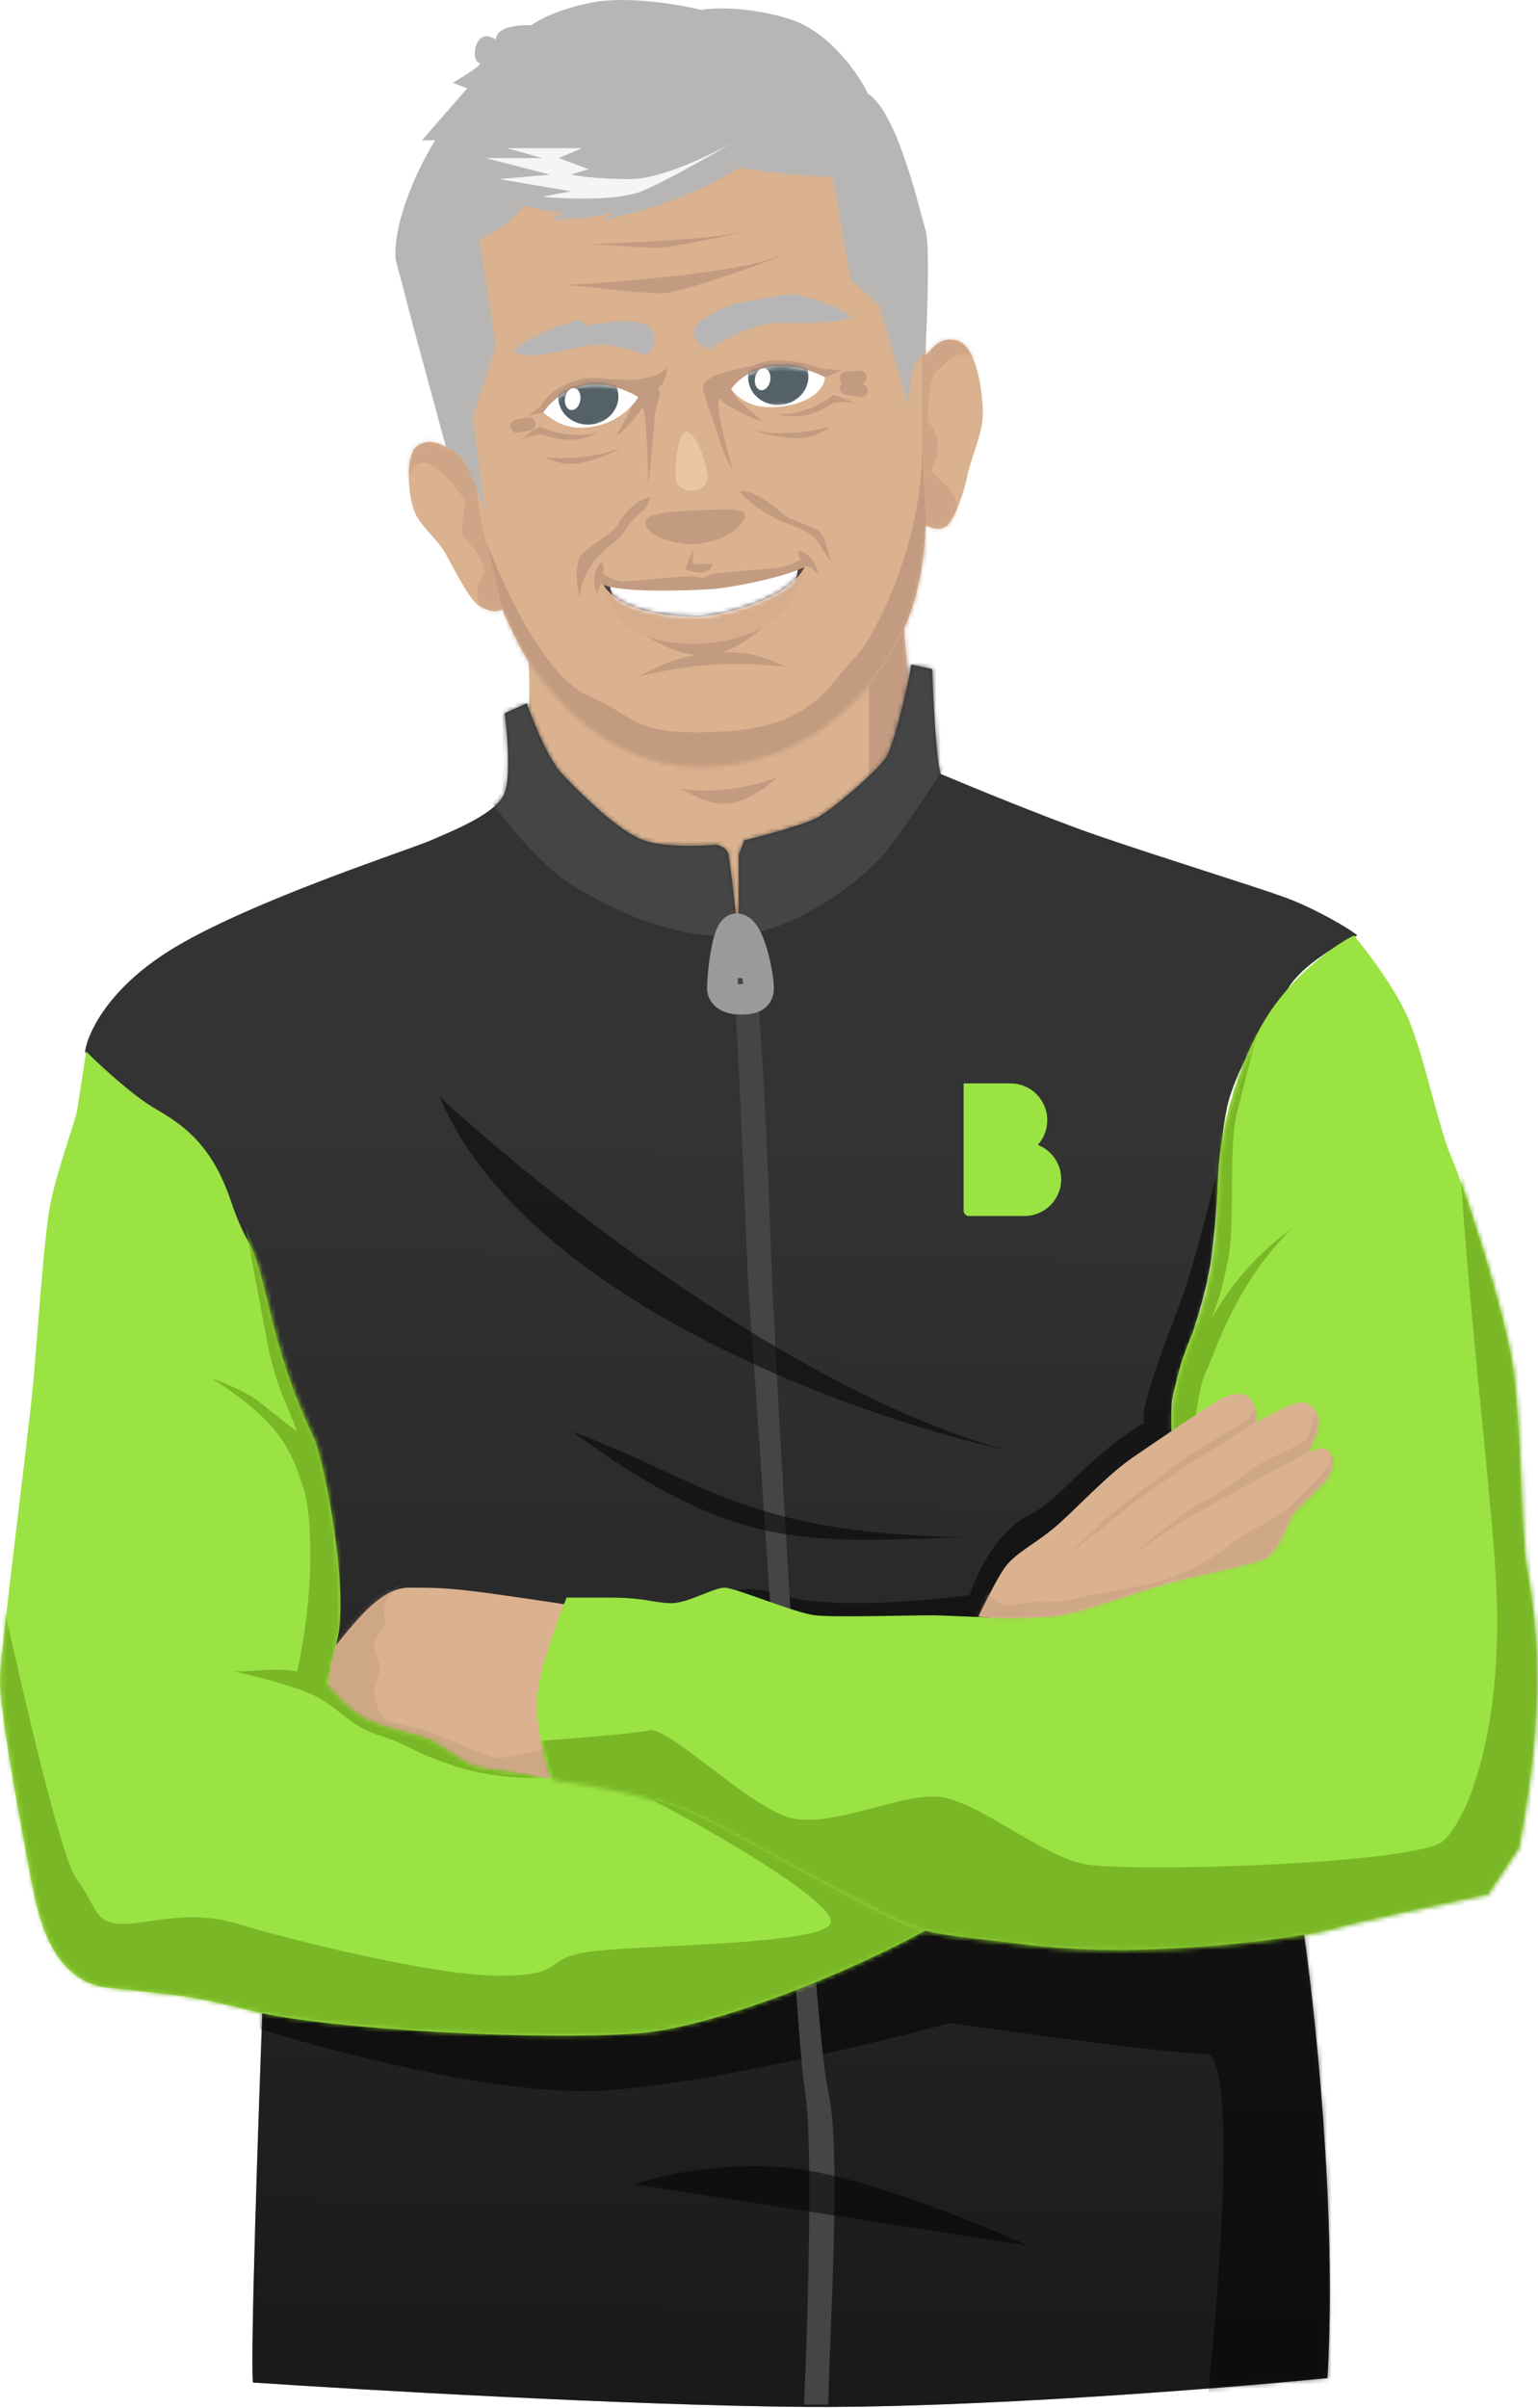 <svg width="354" height="554" viewBox="0 0 354 554" fill="none" xmlns="http://www.w3.org/2000/svg">
<path d="M121.509 150.598C122.119 157.311 121.763 162.889 121.509 164.839L133.201 191.287L156.84 220.532L179.971 218.498L203.61 183.403L209.71 164.839L207.931 143.477C206.406 147.292 194.968 161.024 191.663 164.839C188.359 168.653 175.396 175.011 164.72 176.283C154.044 177.554 137.522 167.891 133.201 164.839C129.744 162.398 123.966 154.327 121.509 150.598Z" fill="#DAB28F"/>
<mask id="mask0_902_39987" style="mask-type:alpha" maskUnits="userSpaceOnUse" x="121" y="143" width="89" height="78">
<path d="M121.509 150.598C122.119 157.311 121.763 162.889 121.509 164.839L133.201 191.287L156.84 220.532L179.971 218.498L203.61 183.403L209.71 164.839L207.931 143.477C206.406 147.292 194.968 161.024 191.663 164.839C188.359 168.653 175.396 175.011 164.72 176.283C154.044 177.554 137.522 167.891 133.201 164.839C129.744 162.398 123.966 154.327 121.509 150.598Z" fill="#DAB28F"/>
</mask>
<g mask="url(#mask0_902_39987)">
<path d="M200.042 190.731V151.567L209.447 135.8L213.26 176.235L200.042 190.731Z" fill="#C29B80"/>
</g>
<path d="M96.09 102.533C99.141 100.499 101.937 102.533 104.224 103.55C101.937 96.599 97.107 81.579 96.09 77.103C94.819 71.508 92.278 60.064 93.549 53.198C94.82 46.332 101.174 37.177 106.766 30.31C112.358 23.444 133.201 14.543 143.114 12.763C153.027 10.983 171.837 10.983 183.275 16.323C194.713 21.664 202.339 30.31 205.389 35.396C208.376 40.377 210.631 54.379 211.917 62.361L211.998 62.861C213.014 69.168 213.099 78.035 213.014 81.68C214.285 80.917 215.811 77.103 220.386 78.374C224.961 79.646 226.232 90.835 226.232 95.158C226.232 99.482 223.436 105.585 222.673 109.4C221.911 113.214 219.877 119.063 218.098 120.843C216.675 122.268 214.116 121.437 213.014 120.843C212.93 122.963 212.785 129.286 210.727 137.119C206.651 152.632 192.171 173.485 165.736 176.282C139.301 179.08 124.559 156.192 122.017 152.632C119.984 149.784 116.933 143.138 115.662 140.171C114.137 140.934 112.612 140.679 110.325 139.408C108.037 138.136 104.224 130.253 102.445 127.201C100.666 124.149 98.378 122.624 96.09 119.063C93.803 115.503 93.04 104.568 96.09 102.533Z" fill="#DAB28F"/>
<mask id="mask1_902_39987" style="mask-type:alpha" maskUnits="userSpaceOnUse" x="93" y="11" width="134" height="166">
<path d="M96.09 102.533C99.141 100.499 101.937 102.533 104.224 103.55C101.937 96.599 97.107 81.579 96.09 77.103C94.819 71.508 92.278 60.064 93.549 53.198C94.82 46.332 101.174 37.177 106.766 30.31C112.358 23.444 133.201 14.543 143.114 12.763C153.027 10.983 171.837 10.983 183.275 16.323C194.713 21.664 202.339 30.31 205.389 35.396C208.376 40.377 210.631 54.379 211.917 62.361L211.998 62.861C213.014 69.168 213.099 78.035 213.014 81.68C214.285 80.917 215.811 77.103 220.386 78.374C224.961 79.646 226.232 90.835 226.232 95.158C226.232 99.482 223.436 105.585 222.673 109.4C221.911 113.214 219.877 119.063 218.098 120.843C216.675 122.268 214.116 121.437 213.014 120.843C212.93 122.963 212.785 129.286 210.727 137.119C206.651 152.632 192.171 173.485 165.736 176.282C139.301 179.08 124.559 156.192 122.017 152.632C119.984 149.784 116.933 143.138 115.662 140.171C114.137 140.934 112.612 140.679 110.325 139.408C108.037 138.136 104.224 130.253 102.445 127.201C100.666 124.149 98.378 122.624 96.09 119.063C93.803 115.503 93.04 104.568 96.09 102.533Z" fill="#DAB28F"/>
</mask>
<g mask="url(#mask1_902_39987)">
<path d="M164.893 150.117C154.937 150.706 149.568 154.409 146.917 155.636C162.957 151.711 173.42 152.61 181.486 153.428C177.684 152.529 174.849 149.528 164.893 150.117Z" fill="#C29B80"/>
<path d="M175.386 144.447C164.812 149.94 153.357 148.092 148.951 146.481C152.51 148.515 156.068 150.55 162.169 150.804C167.049 151.008 173.014 146.651 175.386 144.447Z" fill="#C39B81"/>
<path d="M135.225 159.959C125.465 155.687 115.738 134.783 112.095 124.865L117.178 146.735L121.499 156.399L132.938 169.877L153.018 179.287L180.978 176.489L199.534 161.739L212.243 139.869L213.514 127.917L212.243 103.503C212.137 113.2 210.198 122.155 207.655 129.697C204.064 140.351 199.581 148.468 196.738 151.313C190.383 157.671 187.333 167.387 165.473 168.351C145.393 169.238 147.426 165.3 135.225 159.959Z" fill="#C29B80"/>
<path d="M149.714 114.438C148.019 114.438 144.249 116.727 142.342 120.542C141.381 122.466 134.173 126.532 133.446 128.171C132.328 130.69 132.683 134.529 133.446 137.326C134.208 128.425 142.173 124.769 143.105 123.085C147.934 115.713 147.96 119.264 149.714 114.438Z" fill="#C29B80"/>
<path d="M170.303 113.074C171.889 112.478 176.215 114.54 180.216 118.253C181.797 119.72 187.344 121.04 188.604 122.322C190.531 124.282 190.397 127.539 191.4 129.188C189.755 127.542 188.66 124.751 187.333 123.593C184.398 121.034 181.22 120.741 179.192 119.631C174.545 117.087 172.671 115.842 170.303 113.074Z" fill="#C29B80"/>
<path opacity="0.5" d="M99.894 107.318C96.64 105.08 94.302 107.826 93.793 110.115C92.573 108.488 94.471 104.69 94.302 102.995C94.98 101.723 97.047 99.231 99.894 99.434C103.452 99.689 107.265 104.775 108.536 107.318C109.807 109.861 109.807 119.524 113.111 128.68C114.355 132.124 114.806 137.326 116.67 141.65H111.078L109.807 137.072C109.807 135.97 110.061 133.512 111.078 132.494C112.095 131.477 110.654 128.51 109.807 127.154C108.96 126.137 107.113 123.899 106.503 123.085C105.893 122.271 106.757 117.66 107.265 115.456C106.164 113.676 103.147 109.556 99.894 107.318Z" fill="#C39B81"/>
<path opacity="0.5" d="M218.089 111.895C219.919 113.523 220.715 117.659 220.885 119.524L215.801 123.593L212.243 121.559V107.318V81.633L215.801 76.292H222.41C225.206 79.937 229.73 86.414 225.46 83.158C220.122 79.09 218.089 83.667 215.801 85.193C213.971 86.414 213.514 93.5 213.514 96.891C214.191 97.484 215.598 99.332 215.801 101.977C216.005 104.622 214.869 107.318 214.276 108.335C214.785 108.843 216.259 110.268 218.089 111.895Z" fill="#C29B80"/>
<path opacity="0.5" d="M161.5 141.698C148.3 142.898 141 137.531 139 134.698C139.667 139.865 145.3 149.798 162.5 148.198C184 146.198 186 128.698 185.5 130.198C185 131.698 178 140.198 161.5 141.698Z" fill="#C29B80" fill-opacity="0.3"/>
</g>
<path d="M108.809 95.855L111.605 117.726C110.249 113.233 107.214 106.046 105.994 105.029C104.774 104.012 103.537 103.06 102.69 102.976L95.083 75.002L91.016 59.489C90.609 49.927 96.947 37.364 100.167 32.278H97.117L107.538 20.326L104.234 19.054C106.691 17.613 111.351 14.68 110.334 14.477C109.063 14.222 108.809 10.916 110.334 9.136C111.554 7.712 113.384 8.543 114.147 9.136C114.147 6.085 119.569 5.661 122.281 5.83C123.806 4.643 128.839 1.914 136.769 0.49C144.7 -0.934 156.511 1.083 161.425 2.27C164.221 1.761 172.151 1.456 181.505 4.304C190.859 7.153 197.604 17.02 199.807 21.597C206.669 25.921 211.753 48.808 213.024 52.877C214.041 56.132 213.448 72.883 213.024 80.851C212.431 81.275 212.649 81.48 211.226 82.904C209.803 84.328 208.872 91.617 209.465 94.584L202.348 70.17L195.721 64.34L191.673 40.67C187.809 40.874 175.49 39.399 169.813 38.636C160.459 45.146 145.411 49.317 139.057 50.588L141.09 48.808C137.43 50.029 130.076 50.504 126.856 50.588L129.652 48.808C126.398 48.808 122.196 47.791 120.501 47.282C117.655 51.351 112.537 54.233 110.334 55.166L114.147 79.579L108.809 95.855Z" fill="#B7B6B4"/>
<path d="M171.293 119.195C172.4 116.822 167.808 117.053 159.845 117.453C154.025 117.746 148.328 118.032 148.529 120.339C148.799 123.433 156.262 125.585 160.229 125.114C164.196 124.642 169.392 123.269 171.293 119.195Z" fill="#C29B80"/>
<path d="M185.611 129.442C182.815 137.58 166.802 141.395 161.21 141.904C143.925 141.904 138.757 135.97 138.333 133.003C141.892 135.8 158.16 134.783 162.989 134.274C166.853 133.867 179.681 130.884 185.611 129.442Z" fill="white"/>
<path d="M185.611 129.442C182.815 137.58 166.802 141.395 161.21 141.904C143.925 141.904 138.757 135.97 138.333 133.003C141.892 135.8 158.16 134.783 162.989 134.274C166.853 133.867 179.681 130.884 185.611 129.442Z" fill="#514041"/>
<mask id="mask2_902_39987" style="mask-type:alpha" maskUnits="userSpaceOnUse" x="138" y="129" width="48" height="13">
<path d="M185.611 129.442C182.815 137.58 166.802 141.395 161.21 141.904C143.925 141.904 138.757 135.97 138.333 133.003C141.892 135.8 158.16 134.783 162.989 134.274C166.853 133.867 179.681 130.884 185.611 129.442Z" fill="#514041"/>
</mask>
<g mask="url(#mask2_902_39987)">
<path d="M142.325 142.502C140.913 142.228 142.161 138.394 142 136.698C157.239 139.213 173.254 136.193 181.482 134.198C182.5 137.198 183.013 138.716 181.482 139.895C164.678 145.663 151.721 144.328 142.325 142.502Z" fill="white"/>
<g filter="url(#filter0_d_902_39987)">
<path d="M142.342 137.598C140.93 137.33 140.224 133.444 140.055 131.749C155.306 134.19 175.556 130.731 183.774 128.697C183.367 132.562 183.012 133.613 181.486 134.8C164.71 140.649 151.747 139.378 142.342 137.598Z" fill="white"/>
</g>
</g>
<path d="M138.333 129.442C135.893 131.884 136.808 135.376 137.571 136.817C137.571 135.8 137.91 134.868 138.333 134.274C142.655 136.563 158.668 135.8 163.498 135.546C168.327 135.292 181.799 132.494 185.611 130.205C185.96 129.996 187.645 131.392 188.407 131.986C187.391 128.12 184.934 126.815 183.832 126.645C183.425 127.459 184.002 128.34 184.341 128.68C183.409 129.273 180.884 130.511 178.24 130.714C175.597 130.917 167.649 131.646 164.006 131.986L161.718 133.003L159.431 132.494C156.889 132.494 145.705 133.766 143.417 133.766C141.587 133.766 139.604 132.579 138.842 131.986C139.248 129.951 138.672 129.442 138.333 129.442Z" fill="#C39B81"/>
<path d="M150.476 88.499C148.94 87.661 142.258 87.058 138.784 87.227L146.155 90.787C146.155 92.618 143.274 97.823 141.834 100.197C144.274 98.773 146.918 95.195 147.934 93.585C148.748 94.805 149.12 106.131 149.205 111.641C149.684 107.616 150.353 101.201 150.66 96.128C150.896 92.226 153.272 90.025 150.476 88.499Z" fill="#C39B81"/>
<path d="M163.948 86.719C165.925 85.581 172.714 83.957 177.419 83.667L168.523 89.77C168.729 91.796 173.43 94.718 175.64 97.145C172.188 95.906 167.149 93.377 165.596 91.736C164.636 93.198 166.744 100.96 168.523 107.826C165.596 103.249 164.672 96.872 162.931 93.585C162.173 89.302 160.348 88.791 163.948 86.719Z" fill="#C39B81"/>
<path d="M133.305 73.685C129.612 73.93 120.02 78.625 117.994 80.79C123.388 83.513 132.073 79.403 137.559 79.285C141.948 79.191 146.677 80.818 148.492 81.643C150.694 81.077 151.196 77.543 149.778 75.676C148.359 73.809 144.969 73.859 142.075 74.015C139.76 74.141 136.316 74.595 134.884 74.806L133.305 73.685Z" fill="#B7B5B6"/>
<path d="M181.209 67.692C184.9 67.414 193.598 70.95 195.909 72.808C192.581 75.031 182.185 73.836 176.737 74.49C172.379 75.014 164.982 79.165 163.301 80.237C161.041 79.986 158.928 77.177 160.07 75.129C161.212 73.082 168.228 69.738 171.115 69.486C173.425 69.285 175.507 68.44 176.955 68.448L181.209 67.692Z" fill="#B7B5B6"/>
<path d="M135.48 86.997C142.597 86.59 146.325 89.71 146.918 91.32L133.954 89.794L125.312 94.88L121.5 95.643L124.55 93.355C125.821 90.557 130.889 87.259 135.48 86.997Z" fill="#C39B81"/>
<path d="M177.928 82.928C173.048 83.132 169.032 86.831 168.015 89.035L176.912 86.237L189.621 87L193.688 85.22L188.604 84.711C186.74 83.864 182.809 82.725 177.928 82.928Z" fill="#C39B81"/>
<path d="M146.918 91.321C135.53 84.81 127.6 90.981 125.058 94.881C127.6 96.915 130.904 99.458 137.513 97.933C142.8 96.712 145.986 93.016 146.918 91.321Z" fill="white"/>
<path d="M189.875 86.743C177.877 81.046 170.472 86.234 168.269 89.54C169.286 90.558 172.082 94.881 180.978 93.355C188.095 92.135 189.875 88.439 189.875 86.743Z" fill="white"/>
<path d="M119.327 101.69C119.097 101.887 118.887 102.07 118.704 102.232C118.899 102.036 119.108 101.856 119.327 101.69C120.906 100.339 123.408 98.34 124.296 98.163C126.583 99.265 132.429 101.062 137.513 99.434C135.903 100.621 131.108 102.384 124.804 99.943C123.669 99.943 121.155 100.308 119.327 101.69Z" fill="#C39B81"/>
<path d="M197.42 93.15C197.689 93.287 197.937 93.415 198.153 93.529C197.917 93.385 197.671 93.26 197.42 93.15C195.567 92.209 192.665 90.855 191.76 90.892C189.796 92.502 184.537 95.625 179.214 95.241C181.057 96.015 186.133 96.599 191.685 92.742C192.788 92.474 195.318 92.237 197.42 93.15Z" fill="#C39B81"/>
<mask id="mask3_902_39987" style="mask-type:alpha" maskUnits="userSpaceOnUse" x="125" y="84" width="65" height="15">
<path d="M146.918 91.321C135.53 84.81 127.6 90.981 125.058 94.881C127.6 96.915 130.904 99.458 137.513 97.933C142.8 96.712 145.986 93.016 146.918 91.321Z" fill="white"/>
<path d="M189.875 86.743C177.877 81.046 170.472 86.234 168.269 89.54C169.286 90.558 172.082 94.881 180.978 93.355C188.095 92.135 189.875 88.439 189.875 86.743Z" fill="white"/>
</mask>
<g mask="url(#mask3_902_39987)">
<path fill-rule="evenodd" clip-rule="evenodd" d="M179.633 93.14C183.454 92.841 186.327 89.727 186.049 86.186C185.772 82.645 182.45 80.017 178.629 80.317C174.808 80.616 171.935 83.729 172.212 87.27C172.489 90.811 175.812 93.439 179.633 93.14ZM135.918 97.662C139.734 97.363 142.603 94.254 142.326 90.718C142.05 87.181 138.732 84.557 134.916 84.856C131.1 85.155 128.23 88.264 128.507 91.8C128.784 95.337 132.102 97.961 135.918 97.662Z" fill="#546268"/>
</g>
<ellipse cx="1.779" cy="2.543" rx="1.779" ry="2.543" transform="matrix(0.986 0.168 -0.168 0.986 130.487 89.008)" fill="white"/>
<ellipse cx="1.779" cy="2.543" rx="1.779" ry="2.543" transform="matrix(0.986 0.168 -0.168 0.986 174.206 84.43)" fill="white"/>
<path d="M194.812 86.927C195.893 86.927 196.931 86.906 197.999 86.745" stroke="#C39B81" stroke-width="3" stroke-linecap="round"/>
<path d="M194.812 89.296L198.272 89.842" stroke="#C39B81" stroke-width="3" stroke-linecap="round"/>
<path d="M121.76 97.543C120.825 97.678 119.896 97.863 118.966 98.026" stroke="#C39B81" stroke-width="3" stroke-linecap="round"/>
<path d="M190.891 98.163C182.554 100.401 175.895 99.604 173.607 98.926C174.624 99.689 181.232 101.214 185.045 100.706C188.095 100.299 190.214 98.841 190.891 98.163Z" fill="#C39B81"/>
<path d="M125.566 105.187C134.163 105.967 140.588 104.043 142.727 102.983C141.855 103.909 135.604 106.542 131.761 106.693C128.686 106.814 126.35 105.74 125.566 105.187Z" fill="#C39B81"/>
<path d="M159.373 129.697L159.627 126.391C158.949 127.832 157.644 130.765 157.847 130.968C158.102 131.223 160.104 131.731 161.152 131.731C162.423 131.731 163.948 130.968 163.948 129.697C162.677 129.697 160.389 129.866 159.373 129.697Z" fill="#C29B80"/>
<path opacity="0.5" d="M162.931 109.861C162.931 108.589 161.152 100.197 157.848 99.18C155.56 100.451 155.306 109.098 155.56 110.369C155.814 111.641 157.085 112.912 159.373 112.912C161.66 112.912 162.931 111.132 162.931 109.861Z" fill="#F7DDB6"/>
<path d="M176.657 59.791C167.507 62.843 141.495 64.962 129.633 65.64C134.717 65.64 146.918 67.675 152.764 67.421C158.61 67.166 188.095 55.977 176.657 59.791Z" fill="#C39B81"/>
<path d="M168.938 53.739C162.378 55.025 143.729 55.919 135.225 56.205C138.87 56.205 147.617 57.063 151.808 56.956C156 56.848 177.139 52.13 168.938 53.739Z" fill="#C39B81"/>
<path d="M156.227 181.403C155.574 181.298 155.009 181.183 154.543 181.067C155.067 181.067 155.628 181.194 156.227 181.403C160.802 182.134 169.692 182.339 178.945 178.778C176.996 180.643 171.98 184.475 167.507 184.881C162.875 185.303 159.115 182.409 156.227 181.403Z" fill="#C29B80"/>
<path d="M153.527 84.43C151.033 87.951 141.722 87.625 140.309 87.364C140.642 87.756 147.541 89.516 150.534 89.516C152.778 89.516 153.527 85.799 153.527 84.43Z" fill="#C39B81"/>
<path d="M116.67 34.077H126.583H133.954L128.616 36.366L135.479 38.909L131.412 40.181C133.022 40.52 138.021 41.198 145.138 41.198C152.255 41.198 164.033 35.434 169.031 32.551C164.202 35.434 153.17 41.757 147.68 43.995C142.19 46.233 130.141 45.775 124.804 45.267L131.412 43.995L114.891 41.198L126.583 40.181L111.84 36.366H124.804L116.67 34.077Z" fill="#F5F5F5"/>
<path fill-rule="evenodd" clip-rule="evenodd" d="M19.581 241.894C20.089 237.91 24.665 227.704 38.899 218.752C52.733 210.052 78.708 200.736 91.731 196.066C95.457 194.73 98.123 193.774 99.14 193.321C99.661 193.09 100.26 192.832 100.916 192.55C106.029 190.351 114.594 186.668 116.171 182.386C117.594 178.521 116.764 168.569 116.171 164.076L121.254 161.787C122.61 165.771 126.135 174.604 129.388 178.063C133.455 182.386 142.351 191.287 148.198 193.321C152.875 194.949 161.33 194.678 164.974 194.338C165.651 194.508 167.109 195.101 167.515 196.119C167.922 197.136 169.38 210.106 170.057 216.463V196.627L171.328 193.321C175.819 192.219 185.512 189.608 188.358 187.981C191.917 185.946 202.339 177.046 204.118 173.994C205.897 170.942 209.456 155.938 209.71 152.886L214.539 153.904C214.794 161.109 215.556 176.028 216.573 178.063C224.029 181.199 241.584 188.388 252.158 192.05C259.147 194.47 268.837 197.602 277.469 200.391C285.162 202.878 292.016 205.093 295.369 206.291C302.487 208.834 311.129 213.92 312.4 215.192C308.502 216.972 299.894 221.855 296.64 227.144C295.971 228.232 295.192 229.451 294.348 230.771C290.062 237.474 284.105 246.79 282.406 254.864C281.295 260.144 280.791 266.866 280.272 273.787C279.841 279.532 279.401 285.414 278.593 290.721C277.56 297.518 274.81 305.773 272.637 312.297C271.07 317.001 269.804 320.805 269.697 322.509C269.494 325.765 269.612 328.443 269.697 329.376L260.546 349.72L235.891 369.556L201.068 381.254L119.729 379.22L78.297 379.983L71.943 379.22L70.418 360.147L71.943 342.6L60.25 306.742L48.812 271.648L20.598 244.437L19.581 241.894ZM60.505 459.579C59.488 486.366 57.607 541.568 58.217 548.078C83.381 549.774 143.673 553.266 183.529 553.673C223.385 554.08 281.474 549.435 305.537 547.061C307.774 508.812 302.571 460.936 299.691 441.78L208.693 436.946L139.555 459.579H60.505Z" fill="#333333"/>
<path fill-rule="evenodd" clip-rule="evenodd" d="M19.581 241.894C20.089 237.91 24.665 227.704 38.899 218.752C52.733 210.052 78.708 200.736 91.731 196.066C95.457 194.73 98.123 193.774 99.14 193.321C99.661 193.09 100.26 192.832 100.916 192.55C106.029 190.351 114.594 186.668 116.171 182.386C117.594 178.521 116.764 168.569 116.171 164.076L121.254 161.787C122.61 165.771 126.135 174.604 129.388 178.063C133.455 182.386 142.351 191.287 148.198 193.321C152.875 194.949 161.33 194.678 164.974 194.338C165.651 194.508 167.109 195.101 167.515 196.119C167.922 197.136 169.38 210.106 170.057 216.463V196.627L171.328 193.321C175.819 192.219 185.512 189.608 188.358 187.981C191.917 185.946 202.339 177.046 204.118 173.994C205.897 170.942 209.456 155.938 209.71 152.886L214.539 153.904C214.794 161.109 215.556 176.028 216.573 178.063C224.029 181.199 241.584 188.388 252.158 192.05C259.147 194.47 268.837 197.602 277.469 200.391C285.162 202.878 292.016 205.093 295.369 206.291C302.487 208.834 311.129 213.92 312.4 215.192C308.502 216.972 299.894 221.855 296.64 227.144C295.971 228.232 295.192 229.451 294.348 230.771C290.062 237.474 284.105 246.79 282.406 254.864C281.295 260.144 280.791 266.866 280.272 273.787C279.841 279.532 279.401 285.414 278.593 290.721C277.56 297.518 274.81 305.773 272.637 312.297C271.07 317.001 269.804 320.805 269.697 322.509C269.494 325.765 269.612 328.443 269.697 329.376L260.546 349.72L235.891 369.556L201.068 381.254L119.729 379.22L78.297 379.983L71.943 379.22L70.418 360.147L71.943 342.6L60.25 306.742L48.812 271.648L20.598 244.437L19.581 241.894ZM60.505 459.579C59.488 486.366 57.607 541.568 58.217 548.078C83.381 549.774 143.673 553.266 183.529 553.673C223.385 554.08 281.474 549.435 305.537 547.061C307.774 508.812 302.571 460.936 299.691 441.78L208.693 436.946L139.555 459.579H60.505Z" fill="url(#paint0_linear_902_39987)" fill-opacity="0.5"/>
<mask id="mask4_902_39987" style="mask-type:alpha" maskUnits="userSpaceOnUse" x="19" y="152" width="294" height="402">
<path fill-rule="evenodd" clip-rule="evenodd" d="M19.581 241.894C20.089 237.91 24.665 227.704 38.899 218.752C52.733 210.052 78.708 200.736 91.731 196.066C95.457 194.73 98.123 193.774 99.14 193.321C99.661 193.09 100.26 192.832 100.916 192.55C106.029 190.351 114.594 186.668 116.171 182.386C117.594 178.521 116.764 168.569 116.171 164.076L121.254 161.787C122.61 165.771 126.135 174.604 129.388 178.063C133.455 182.386 142.351 191.287 148.198 193.321C152.875 194.949 161.33 194.678 164.974 194.338C165.651 194.508 167.109 195.101 167.515 196.119C167.922 197.136 169.38 210.106 170.057 216.463V196.627L171.328 193.321C175.819 192.219 185.512 189.608 188.358 187.981C191.917 185.946 202.339 177.046 204.118 173.994C205.897 170.942 209.456 155.938 209.71 152.886L214.539 153.904C214.794 161.109 215.556 176.028 216.573 178.063C224.029 181.199 241.584 188.388 252.158 192.05C259.147 194.47 268.837 197.602 277.469 200.391C285.162 202.878 292.016 205.093 295.369 206.291C302.487 208.834 311.129 213.92 312.4 215.192C308.502 216.972 299.894 221.855 296.64 227.144C295.971 228.232 295.192 229.451 294.348 230.771C290.062 237.474 284.105 246.79 282.406 254.864C281.295 260.144 280.791 266.866 280.272 273.787C279.841 279.532 279.401 285.414 278.593 290.721C277.56 297.518 274.81 305.773 272.637 312.297C271.07 317.001 269.804 320.805 269.697 322.509C269.494 325.765 269.612 328.443 269.697 329.376L260.546 349.72L235.891 369.556L201.068 381.254L119.729 379.22L78.297 379.983L71.943 379.22L70.418 360.147L71.943 342.6L60.25 306.742L48.812 271.648L20.598 244.437L19.581 241.894ZM60.505 459.579C59.488 486.366 57.607 541.568 58.217 548.078C83.381 549.774 143.673 553.266 183.529 553.673C223.385 554.08 281.474 549.435 305.537 547.061C307.774 508.812 302.571 460.936 299.691 441.78L208.693 436.946L139.555 459.579H60.505Z" fill="#333333"/>
<path fill-rule="evenodd" clip-rule="evenodd" d="M19.581 241.894C20.089 237.91 24.665 227.704 38.899 218.752C52.733 210.052 78.708 200.736 91.731 196.066C95.457 194.73 98.123 193.774 99.14 193.321C99.661 193.09 100.26 192.832 100.916 192.55C106.029 190.351 114.594 186.668 116.171 182.386C117.594 178.521 116.764 168.569 116.171 164.076L121.254 161.787C122.61 165.771 126.135 174.604 129.388 178.063C133.455 182.386 142.351 191.287 148.198 193.321C152.875 194.949 161.33 194.678 164.974 194.338C165.651 194.508 167.109 195.101 167.515 196.119C167.922 197.136 169.38 210.106 170.057 216.463V196.627L171.328 193.321C175.819 192.219 185.512 189.608 188.358 187.981C191.917 185.946 202.339 177.046 204.118 173.994C205.897 170.942 209.456 155.938 209.71 152.886L214.539 153.904C214.794 161.109 215.556 176.028 216.573 178.063C224.029 181.199 241.584 188.388 252.158 192.05C259.147 194.47 268.837 197.602 277.469 200.391C285.162 202.878 292.016 205.093 295.369 206.291C302.487 208.834 311.129 213.92 312.4 215.192C308.502 216.972 299.894 221.855 296.64 227.144C295.971 228.232 295.192 229.451 294.348 230.771C290.062 237.474 284.105 246.79 282.406 254.864C281.295 260.144 280.791 266.866 280.272 273.787C279.841 279.532 279.401 285.414 278.593 290.721C277.56 297.518 274.81 305.773 272.637 312.297C271.07 317.001 269.804 320.805 269.697 322.509C269.494 325.765 269.612 328.443 269.697 329.376L260.546 349.72L235.891 369.556L201.068 381.254L119.729 379.22L78.297 379.983L71.943 379.22L70.418 360.147L71.943 342.6L60.25 306.742L48.812 271.648L20.598 244.437L19.581 241.894ZM60.505 459.579C59.488 486.366 57.607 541.568 58.217 548.078C83.381 549.774 143.673 553.266 183.529 553.673C223.385 554.08 281.474 549.435 305.537 547.061C307.774 508.812 302.571 460.936 299.691 441.78L208.693 436.946L139.555 459.579H60.505Z" fill="url(#paint1_linear_902_39987)" fill-opacity="0.5"/>
</mask>
<g mask="url(#mask4_902_39987)">
<path opacity="0.5" d="M139.292 480.895C115.297 482.523 73.374 471.232 55.412 465.382V456.99C88.794 457.923 158.661 459.228 171.065 456.99C183.469 454.752 202.329 442.834 210.209 437.154C217.834 438.934 236.339 442.698 249.353 443.512C262.367 444.326 295.445 439.613 310.357 437.154L316.966 555.662H277.567C280.618 527.942 284.888 472.503 277.567 472.503C270.247 472.503 235.204 467.756 218.597 465.382C202.16 469.875 163.287 479.268 139.292 480.895Z" fill="black"/>
<path opacity="0.5" d="M130.395 370.526C116.365 369.509 115.06 374.595 113.874 376.375C136.072 388.582 166.794 404.196 169.031 404.603C171.268 405.01 234.356 401.721 265.621 400.025L277.567 343.061L282.651 303.897V259.902C279.686 270.753 275.752 288.232 271.975 298.811C269.433 305.932 262.062 323.733 263.333 327.294C250.878 334.668 243.401 345.44 237.152 348.401C227.493 352.979 223.172 366.966 223.172 366.966C223.172 366.966 193.179 371.034 179.961 366.966C166.744 362.897 167.506 369 161.66 369C155.814 369 147.934 371.797 130.395 370.526Z" fill="black"/>
</g>
<mask id="mask5_902_39987" style="mask-type:alpha" maskUnits="userSpaceOnUse" x="19" y="152" width="294" height="230">
<path d="M38.899 218.752C24.665 227.704 20.089 237.91 19.581 241.894L20.598 244.437L48.812 271.648L60.25 306.742L71.943 342.6L70.418 360.147L71.943 379.22L78.297 379.983L119.729 379.22L201.068 381.254L235.891 369.556L260.546 349.72L269.697 329.376C269.612 328.443 269.494 325.765 269.697 322.509C269.951 318.44 276.814 302.419 278.593 290.721C280.373 279.023 280.373 264.527 282.406 254.864C284.44 245.2 292.573 233.756 296.64 227.144C299.894 221.855 308.502 216.972 312.4 215.192C311.129 213.92 302.487 208.834 295.369 206.291C288.252 203.748 265.376 196.627 252.158 192.05C241.584 188.388 224.029 181.199 216.573 178.063C215.556 176.028 214.794 161.109 214.539 153.904L209.71 152.886C209.456 155.938 205.897 170.942 204.118 173.994C202.339 177.046 191.917 185.946 188.358 187.981C185.512 189.608 175.819 192.219 171.328 193.321L170.057 196.627V216.463C169.38 210.106 167.922 197.136 167.515 196.119C167.109 195.101 165.651 194.508 164.974 194.338C161.33 194.678 152.875 194.949 148.198 193.321C142.351 191.287 133.455 182.386 129.388 178.063C126.135 174.604 122.61 165.771 121.254 161.787L116.171 164.076C116.764 168.569 117.594 178.521 116.171 182.386C114.391 187.218 103.716 191.287 99.14 193.321C94.565 195.356 56.692 207.562 38.899 218.752Z" fill="#333333"/>
</mask>
<g mask="url(#mask5_902_39987)">
<path d="M131.93 203.748C124.203 199.069 115.154 187.557 111.595 182.386L97.361 146.274L223.69 134.831L218.352 175.011C215.895 178.826 209.862 187.981 205.389 194.084C199.797 201.713 183.783 214.174 169.549 215.192C155.315 216.209 141.589 209.597 131.93 203.748Z" fill="#454545"/>
</g>
<path d="M172.599 214.937H167.77C169.803 225.364 171.836 293.773 172.599 301.402C173.362 309.031 178.445 388.121 179.208 396.004C179.97 403.888 183.529 470.771 185.308 481.197C187.087 491.624 186.071 532.059 185.054 553.166H190.646C190.985 534.602 193.696 494.828 190.646 481.197C186.833 464.159 178.445 312.337 177.683 293.773C177.073 278.921 175.649 229.772 172.599 214.937Z" fill="#454545"/>
<path opacity="0.5" d="M236.701 516.63L146.247 502.508C150.997 500.709 164.457 497.402 180.297 498.561C196.136 499.72 224.5 511.09 236.701 516.63Z" fill="black"/>
<path d="M174.623 227.351C174.623 224.553 172.59 213.618 169.54 213.618C167.252 213.618 166.235 224.808 166.235 227.351C166.235 228.898 168.015 229.894 170.302 229.894C172.59 229.894 174.623 229.654 174.623 227.351Z" stroke="#9A9A9A" stroke-width="7"/>
<path d="M166.744 221.502H173.861" stroke="#9A9A9A" stroke-width="7"/>
<path d="M94.057 365.233C103.004 365.233 104.732 365.233 129.897 369.048L124.559 394.733L129.897 411.771L106.766 408.974L79.314 398.039L71.943 384.052C77.281 380.491 85.109 365.233 94.057 365.233Z" fill="#DAB28F"/>
<mask id="mask6_902_39987" style="mask-type:alpha" maskUnits="userSpaceOnUse" x="71" y="365" width="59" height="47">
<path opacity="0.5" d="M94.057 365.233C103.004 365.233 104.732 365.233 129.897 369.048L124.559 394.733L129.897 411.771L106.766 408.974L79.314 398.039L71.943 384.052C77.281 380.491 85.109 365.233 94.057 365.233Z" fill="#DAB28F"/>
</mask>
<g mask="url(#mask6_902_39987)">
<path d="M88.719 368.539C89.329 367.115 91.684 365.233 92.786 364.47L82.619 367.522L75.247 375.914L69.655 383.543L79.823 399.565L97.615 402.108L108.799 409.737L130.659 411.771L126.338 402.108C123.118 402.955 116.171 404.6 114.137 404.396C111.595 404.142 100.157 398.547 98.124 398.039C96.09 397.53 91.007 396.513 89.227 395.75C87.448 394.987 86.177 391.172 86.177 389.647C86.177 388.121 87.448 384.56 87.448 383.543C87.448 382.526 86.177 379.729 86.177 378.203C86.177 376.677 88.719 374.388 88.719 373.371C88.719 372.354 87.957 370.319 88.719 368.539Z" fill="#C29B80"/>
</g>
<path d="M35.849 255.118C30.562 252.066 22.97 245.03 19.835 241.894L17.802 255.118C17.294 258.424 12.464 270.631 11.193 279.277C9.922 287.924 8.651 306.742 7.635 318.186C6.618 329.63 0.263 378.457 0.009 385.832C-0.245 393.207 4.839 419.909 6.618 429.573C8.397 439.236 10.177 447.374 15.514 452.715C20.852 458.055 25.427 457.038 32.545 458.055C39.662 459.072 40.933 458.31 58.217 462.633C75.501 466.956 125.83 469.499 147.181 467.719C164.262 466.295 194.459 454.241 213.014 444.068C199.289 440.254 164.974 417.366 152.519 414.06C140.064 410.754 114.9 407.448 110.579 406.685C106.258 405.922 101.682 401.345 98.378 400.073C95.074 398.802 89.736 398.039 84.652 395.75C80.585 393.919 76.857 389.731 75.501 387.866C75.501 387.866 75.804 383.697 77.272 378.664C80.83 366.457 74.485 336.242 72.451 331.41C70.418 326.578 66.097 318.695 61.776 300.385C57.455 282.075 57.455 288.941 53.133 276.225C48.812 263.51 42.458 258.933 35.849 255.118Z" fill="#9AE343"/>
<mask id="mask7_902_39987" style="mask-type:alpha" maskUnits="userSpaceOnUse" x="0" y="241" width="214" height="228">
<path d="M36.112 255.118C30.825 252.066 23.234 245.03 20.099 241.894L18.065 255.118C17.557 258.424 12.727 270.631 11.456 279.277C10.185 287.924 8.915 306.742 7.898 318.186C6.881 329.63 0.527 378.457 0.272 385.832C0.018 393.207 5.102 419.909 6.881 429.573C8.66 439.236 10.44 447.374 15.777 452.715C21.115 458.055 25.691 457.038 32.808 458.055C39.925 459.072 41.196 458.31 58.48 462.633C75.765 466.956 126.093 469.499 147.444 467.719C164.525 466.295 194.722 454.241 213.278 444.068C199.552 440.254 165.237 417.366 152.782 414.06C140.327 410.754 115.163 407.448 110.842 406.685C106.521 405.922 101.946 401.345 98.641 400.073C95.337 398.802 89.999 398.039 84.915 395.75C80.848 393.919 77.12 389.731 75.765 387.866C74.806 386.547 76.799 383.241 77.78 376.375C79.704 362.897 74.748 336.242 72.715 331.41C70.681 326.578 66.36 318.695 62.039 300.385C57.718 282.075 57.718 288.941 53.397 276.225C49.075 263.51 42.721 258.933 36.112 255.118Z" fill="#98C031"/>
</mask>
<g mask="url(#mask7_902_39987)">
<path d="M17.547 432.116C13.684 426.826 3.229 380.746 -1.516 358.367C-3.126 391.681 -6.346 459.53 -6.346 464.413C-6.346 469.296 9.583 480.689 17.547 485.775C61.775 486.792 150.841 488.826 153.281 488.826C155.721 488.826 201.915 468.482 224.707 458.31L220.385 438.728L191.154 421.181C170.396 415.671 131.218 405.617 140.572 409.483C152.264 414.314 193.696 437.456 191.154 442.542C188.613 447.629 144.131 447.374 134.472 449.154C124.813 450.935 130.15 454.495 114.9 454.495C99.649 454.495 66.351 446.103 54.658 442.542C42.966 438.982 32.798 443.051 27.206 442.542C21.614 442.034 22.377 438.728 17.547 432.116Z" fill="#7AB727"/>
<path d="M75.492 387.564C79.966 389.599 85.32 393.668 87.439 395.448L101.164 399.263L113.619 406.129L125.312 408.926C121.753 409.181 112.552 408.977 104.215 406.129C93.793 402.569 94.047 401.297 87.439 399.263C80.83 397.228 78.796 393.668 73.459 390.616C69.188 388.175 58.631 385.53 53.886 384.513C57.621 384.631 63.038 383.556 68.375 384.513C68.375 384.513 71.425 372.052 71.425 357.81C71.425 343.569 69.439 341.878 68.375 337.974C66.095 332.549 63.545 326.531 48.803 317.121C48.803 317.121 56.423 319.777 59.987 322.716C63.631 325.722 68.375 329.328 68.375 329.328C66.348 323.423 63.491 319.232 61.512 308.729C59.525 298.185 56.428 281.773 56.428 281.773L65.325 303.134L76.254 336.194L78.542 357.81V373.578L76 383.495C76.496 383.656 75.099 387.386 75.492 387.564Z" fill="#7AB727"/>
</g>
<path d="M123.542 391.935C123.542 398.039 125.745 406.007 126.846 409.228C159.89 414.06 160.907 418.129 187.596 432.116C214.285 446.103 207.931 443.814 236.653 447.374C265.376 450.935 301.216 445.34 306.045 443.814C309.909 442.593 331.887 437.88 342.393 435.676L349.511 424.995C357.39 384.306 352.052 366.759 351.036 358.112C350.019 349.466 350.019 327.85 348.24 314.88C346.46 301.911 336.801 272.411 334.005 266.053C331.209 259.695 327.905 243.42 324.346 234.773C321.5 227.856 314.688 218.837 311.637 215.192C308.333 216.802 300.097 222.211 293.59 230.959C285.456 241.894 280.881 259.441 280.373 270.122C279.864 280.803 280.119 293.264 274.018 307.76C269.138 319.356 269.274 327.85 269.951 330.647L289.778 347.177C291.557 350.822 292.116 358.774 280.119 361.418C265.122 364.724 249.617 370.319 242.5 371.591C235.382 372.862 219.877 371.591 214.285 371.591C208.693 371.591 192.171 372.099 187.596 371.591C183.021 371.082 169.295 365.233 166.753 365.233C164.211 365.233 158.365 368.793 154.552 368.793C150.74 368.793 148.198 367.522 141.081 367.522H130.405C128.117 373.117 123.542 385.832 123.542 391.935Z" fill="#9AE343"/>
<mask id="mask8_902_39987" style="mask-type:alpha" maskUnits="userSpaceOnUse" x="123" y="215" width="231" height="234">
<path d="M123.796 392.19C123.796 398.293 125.999 406.261 127.1 409.483C160.144 414.314 161.161 418.383 187.85 432.37C214.539 446.357 208.185 444.068 236.907 447.629C265.63 451.189 301.47 445.594 306.299 444.068C310.163 442.848 332.141 438.134 342.647 435.93L349.764 425.25C357.644 384.56 352.306 367.013 351.29 358.367C350.273 349.72 350.273 328.104 348.494 315.134C346.714 302.165 337.055 272.665 334.259 266.307C331.463 259.95 328.159 243.674 324.6 235.028C321.754 228.111 314.941 219.091 311.891 215.446C308.587 217.057 300.351 222.465 293.844 231.213C285.71 242.148 281.135 259.695 280.627 270.376C280.118 281.057 280.373 293.518 274.272 308.014C269.392 319.61 269.527 328.104 270.205 330.902L290.031 347.432C291.811 351.077 292.37 359.028 280.373 361.673C265.376 364.979 249.871 370.574 242.753 371.845C235.636 373.117 220.131 371.845 214.539 371.845C208.947 371.845 192.425 372.354 187.85 371.845C183.275 371.336 169.549 365.487 167.007 365.487C164.465 365.487 158.619 369.048 154.806 369.048C150.993 369.048 148.452 367.776 141.335 367.776H130.659C128.371 373.371 123.796 386.086 123.796 392.19Z" fill="#98C031"/>
</mask>
<g mask="url(#mask8_902_39987)">
<path d="M149.468 398.039C146.011 398.853 130.066 400.073 122.525 400.582V413.297H131.93L174.378 428.81L202.847 446.611L245.804 453.732L324.092 446.611L352.306 437.711L356.882 406.431V361.418L352.306 306.234L335.784 260.204C336.716 290.975 343.369 342.985 344.417 365.185C345.942 397.482 338.072 418.129 332.226 423.469C326.38 428.81 260.038 430.844 249.616 428.81C239.195 426.775 224.706 413.806 215.556 413.297C206.405 412.789 191.154 420.672 181.75 418.129C172.345 415.586 153.789 397.022 149.468 398.039Z" fill="#7AB727"/>
<path d="M274.771 330.6L269.688 333.143L262.825 330.6L266.892 304.915L277.567 257.359L290.276 234.217C289.09 238.795 286.311 249.577 284.684 256.088C282.651 264.225 284.43 281.01 282.651 289.91C281.228 297.031 279.94 300.761 278.838 303.134C280.465 301.1 284.684 291.945 297.394 282.535C283.988 295.759 279.601 311.527 277.567 315.595C275.941 318.851 275.025 326.954 274.771 330.6Z" fill="#7AB727"/>
</g>
<path opacity="0.5" d="M101.165 252.273C124.38 273.889 183.011 320.427 231.815 333.651C196.398 325.852 120.686 298.659 101.165 252.273Z" fill="black"/>
<path opacity="0.5" d="M131.667 329.29C162.951 341.057 171.672 352.755 222.225 353.619C185.979 354.735 169.648 357.2 131.667 329.29Z" fill="black"/>
<path d="M225.27 371.733L225.215 371.845C231.062 372.608 238.179 372.048 242.246 371.845C247.329 371.591 265.376 364.979 270.714 363.707C276.052 362.436 286.728 360.147 290.54 358.875C294.353 357.604 296.895 348.957 297.912 347.94L304.266 341.582C308.079 337.768 306.808 334.208 305.283 333.445C304.063 332.834 301.894 333.699 300.962 334.208C301.47 333.19 304.52 328.358 302.995 325.052C301.47 321.746 298.928 322.509 296.895 323.272C295.268 323.883 290.964 326.239 289.015 327.341C289.524 325.561 288.761 322.764 287.49 321.492C286.219 320.221 283.932 320.475 281.644 321.492C279.356 322.51 266.393 331.41 260.801 335.225C255.209 339.04 248.854 345.906 243.771 350.483C238.687 355.061 233.603 357.095 231.062 360.91C229.055 363.921 226.636 368.913 225.27 371.733Z" fill="#DAB28F"/>
<mask id="mask9_902_39987" style="mask-type:alpha" maskUnits="userSpaceOnUse" x="225" y="320" width="82" height="53">
<path opacity="0.5" d="M225.27 371.733L225.215 371.845C231.062 372.608 238.179 372.048 242.246 371.845C247.329 371.591 265.376 364.979 270.714 363.707C276.052 362.436 286.728 360.147 290.54 358.875C294.353 357.604 296.895 348.957 297.912 347.94L304.266 341.582C308.079 337.768 306.808 334.208 305.283 333.445C304.063 332.834 301.894 333.699 300.962 334.208C301.47 333.19 304.52 328.358 302.995 325.052C301.47 321.746 298.928 322.509 296.895 323.272C295.268 323.883 290.964 326.239 289.015 327.341C289.524 325.561 288.761 322.764 287.49 321.492C286.219 320.221 283.932 320.475 281.644 321.492C279.356 322.51 266.393 331.41 260.801 335.225C255.209 339.04 248.854 345.906 243.771 350.483C238.687 355.061 233.603 357.095 231.062 360.91C229.055 363.921 226.636 368.913 225.27 371.733Z" fill="#DAB28F"/>
</mask>
<g mask="url(#mask9_902_39987)">
<path d="M287.49 326.07C289.117 324.442 289.015 322.848 288.761 322.255C289.439 319.627 290.896 314.321 291.303 314.117C291.811 313.863 305.537 311.065 306.3 311.32C307.062 311.574 317.484 316.152 317.992 317.932C318.5 319.712 316.721 345.397 316.213 346.16C315.806 346.77 289.778 367.098 276.814 377.185L225.978 378.966L220.386 371.845C222.504 368.369 226.842 362.13 227.249 364.979C227.757 368.539 230.553 369.302 232.332 369.302C234.112 369.302 235.128 368.539 238.433 368.539C241.737 368.539 244.279 368.793 248.6 367.522C252.921 366.25 259.53 365.742 266.393 363.961C273.256 362.181 281.39 357.095 283.169 355.315C284.948 353.535 292.065 349.975 294.607 348.449C297.149 346.923 304.266 339.548 305.537 337.513C306.554 335.886 306.469 333.784 306.3 332.936L304.774 331.919C302.572 333.19 297.454 336.089 294.607 337.513C291.049 339.294 279.102 346.16 275.543 347.94C272.697 349.364 265.037 354.637 261.563 357.095C264.359 354.298 274.781 346.16 277.831 344.888C280.881 343.617 286.219 339.294 288.761 337.513C291.303 335.733 299.945 332.427 300.962 330.647C301.775 329.223 302.656 325.307 302.995 323.527L306.3 322.255L304.266 317.932L292.065 325.307C288.083 327.85 279.661 333.19 277.831 334.207C275.543 335.479 261.309 345.143 260.292 346.16C259.479 346.974 250.125 354.298 245.55 357.858C247.922 355.654 253.023 350.89 254.446 349.466C256.226 347.686 270.206 337.259 273.002 335.225C275.798 333.19 285.457 328.104 287.49 326.07Z" fill="#C29B80"/>
</g>
<path fill-rule="evenodd" clip-rule="evenodd" d="M221.984 249.221C221.878 249.221 221.793 249.307 221.793 249.412V262.784V266.175V278.5C221.793 279.184 222.347 279.738 223.031 279.738H235.781C240.463 279.738 244.258 275.943 244.258 271.261C244.258 267.671 242.026 264.603 238.875 263.367C240.226 261.865 241.049 259.877 241.049 257.698C241.049 253.016 237.253 249.221 232.572 249.221H221.984Z" fill="#9AE343"/>
<defs>
<filter id="filter0_d_902_39987" x="140.055" y="128.697" width="43.719" height="11.393" filterUnits="userSpaceOnUse" color-interpolation-filters="sRGB">
<feFlood flood-opacity="0" result="BackgroundImageFix"/>
<feColorMatrix in="SourceAlpha" type="matrix" values="0 0 0 0 0 0 0 0 0 0 0 0 0 0 0 0 0 0 127 0" result="hardAlpha"/>
<feOffset dy="1"/>
<feComposite in2="hardAlpha" operator="out"/>
<feColorMatrix type="matrix" values="0 0 0 0 0 0 0 0 0 0 0 0 0 0 0 0 0 0 0.1 0"/>
<feBlend mode="normal" in2="BackgroundImageFix" result="effect1_dropShadow_902_39987"/>
<feBlend mode="normal" in="SourceGraphic" in2="effect1_dropShadow_902_39987" result="shape"/>
</filter>
<linearGradient id="paint0_linear_902_39987" x1="169.803" y1="260.204" x2="165.987" y2="553.698" gradientUnits="userSpaceOnUse">
<stop stop-opacity="0"/>
<stop offset="1"/>
</linearGradient>
<linearGradient id="paint1_linear_902_39987" x1="169.803" y1="260.204" x2="165.987" y2="553.698" gradientUnits="userSpaceOnUse">
<stop stop-opacity="0"/>
<stop offset="1"/>
</linearGradient>
</defs>
</svg>

